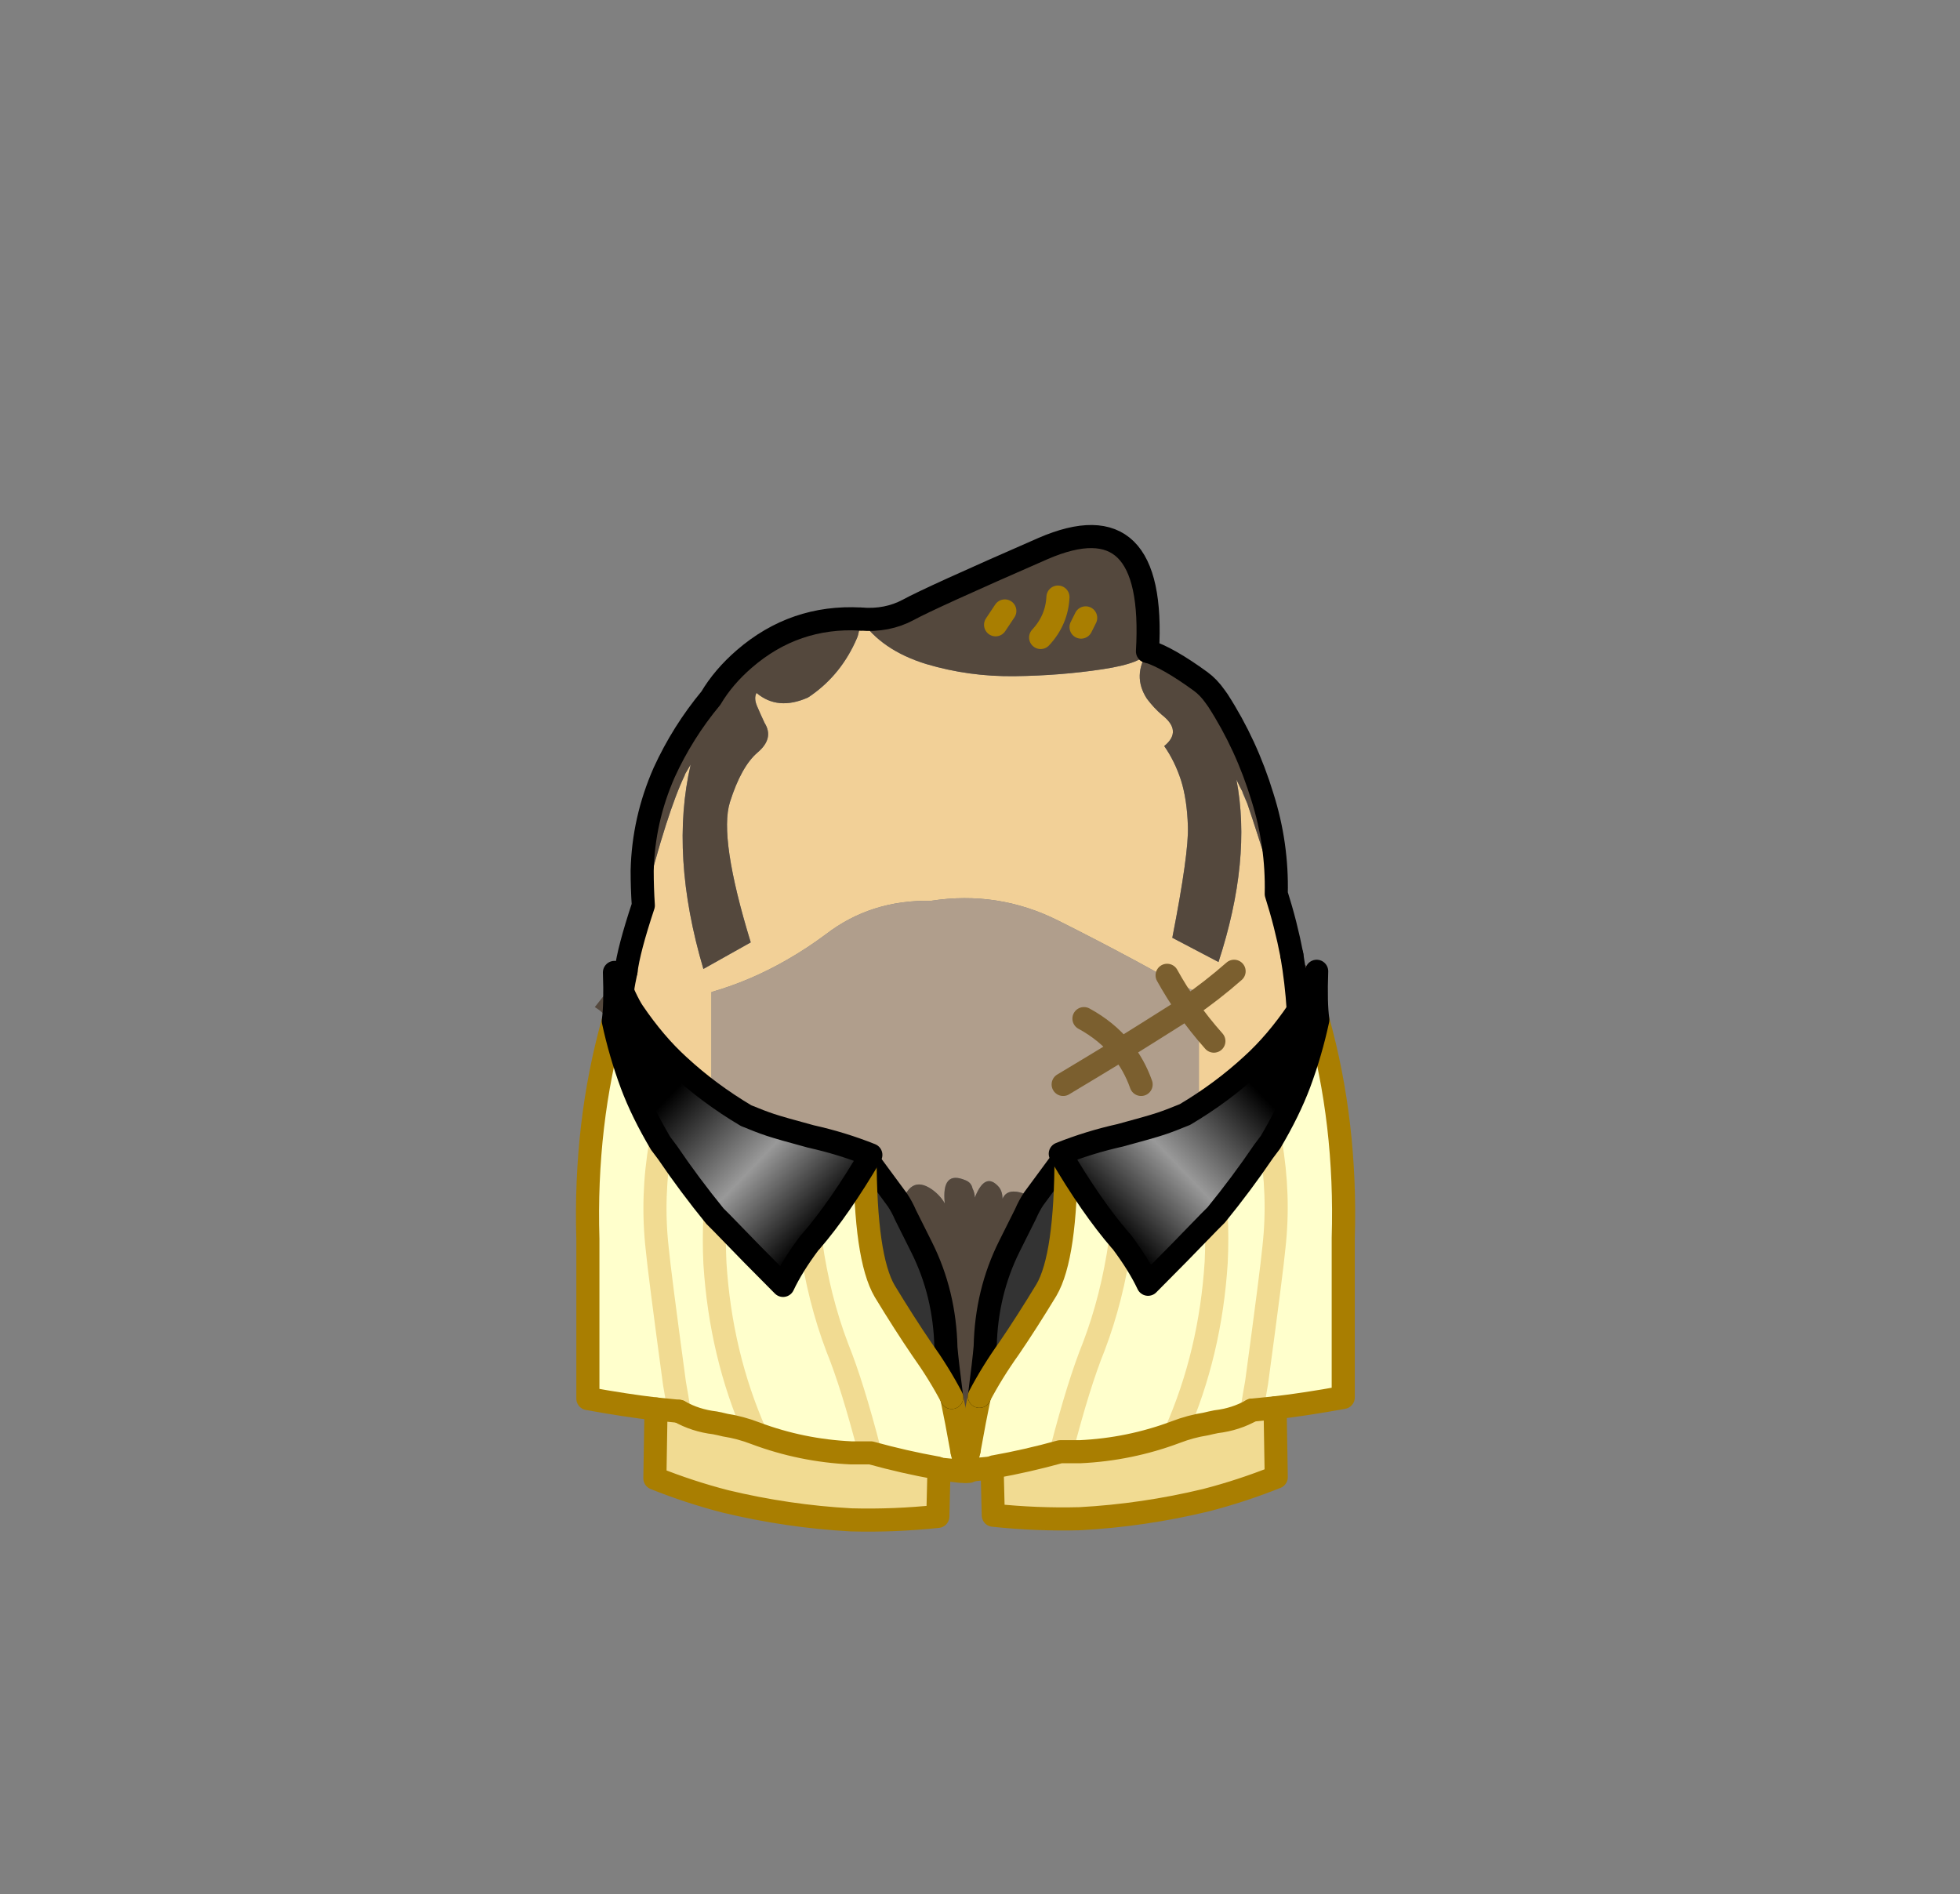 <svg height="82" width="84.85" xmlns:xlink="http://www.w3.org/1999/xlink" xmlns="http://www.w3.org/2000/svg"><rect width="100%" height="100%" fill="#808080" stroke="none"/><defs><linearGradient gradientUnits="userSpaceOnUse" color-interpolation="sRGB" x1="10.5" y1="2.75" x2="4.2" y2="8.75" id="a"><stop offset="0"/><stop stop-color="#999" offset=".545"/><stop offset="1"/></linearGradient><linearGradient xlink:href="#a" id="b" gradientUnits="userSpaceOnUse" x1="10.5" y1="2.75" x2="4.2" y2="8.75"/><linearGradient xlink:href="#a" id="c" gradientUnits="userSpaceOnUse" x1="10.5" y1="2.75" x2="4.2" y2="8.75"/></defs><g style="display:inline"><path fill="#f2d097" d="M49.675 28.2q-.139.502-1.95.775-1.819.275-3.8.3-1.976.025-3.825-.525-1.95-.6-2.85-1.95-.046.594-.15.825-.663 1.55-1.975 2.475-.074.051-.15.1-1.307.579-2.225-.2-.124.225.025.575t.325.725q.417.665-.3 1.275-.71.604-1.2 2.15-.487 1.548.9 6.075l-2.05 1.15q-1.457-4.934-.55-8.85l-.25.425v.025q-.766 1.579-1.8 5.65-.637 1.919-.75 2.85-.11.529-.125.65-.176 1.4-.25 1.975.097.129.2.25 1.801 1.804 3.875 2.9V42.95q1.693-.488 3.275-1.4.855-.489 1.675-1.1 1.95-1.5 4.55-1.45 2.9-.45 5.5.85 1.682.841 3.325 1.725.723.39 1.45.8.158.082.325.175.5.2 1 .45v4.8q-.5.1-.6.4 1.6-.95 2.9-2.15 1.046-.933 2-2.35-.074-1.173-.275-2.35-.254-1.323-.675-2.65-.868-2.793-1.25-3.9l-.225-.5h.025q-.088-.156-.275-.55.67 3.468-.775 7.9l-2-1.05q.718-3.671.675-4.825-.036-1.162-.3-2-.272-.829-.725-1.475.8-.65-.1-1.35-.35-.3-.65-.7-.645-.992.05-2.05h-.025"/><path fill="#54483d" d="M51.975 29.5q-1.415-1.029-2.275-1.3-.695 1.058-.05 2.05.3.4.65.7.9.7.1 1.35.453.646.725 1.475.264.838.3 2 .043 1.154-.675 4.825l2 1.05q1.445-4.432.775-7.9.187.394.275.55.148.357.2.5.382 1.107 1.25 3.9.05-2.15-.6-4.2-.687-2.257-1.925-4.175l-.125-.175q-.278-.396-.625-.65"/><path fill="#b09e8c" d="M45.8 39.85q-2.6-1.3-5.5-.85-2.6-.05-4.55 1.45-.82.611-1.675 1.1-1.582.912-3.275 1.4v4.875q.371.201.75.375 1.278.583 2.325.925.73.183 1.45.25 1.195.117 1.725.4.584.054.9.025-.202.259-.4.525l1.425 2q.375-1.525 1.375-.825.35.25.55.6-.15-1.45.9-1 .25.1.3.35.1.2.1.4.45-1.15 1.05-.45.15.2.15.5.25-.6 1.325-.05l1.425-1.9q.985-.554 2.325-.875 1.332-.324 1.775-.475.448-.15 1.05-.4.1-.3.6-.4V43q-.5-.25-1-.45-.167-.093-.325-.175-.727-.41-1.45-.8-1.643-.884-3.325-1.725"/><path fill="#54483d" d="M57 42q-.521-.142-1.075-.65.201 1.177.275 2.35.305-.45.8-1.7"/><path d="m48.475 53.675.075.025q-.035-.041-.075-.075-.003.025 0 .05"/><path fill="#54483d" d="M38.975 52.325q.246.327.45.675.865 1.362 1.225 3 .349 1.513.85 5.25h.65v.05q.145-.851.2-.9l.025-.025q.248-1.549.275-2.125.05-2.35 1.05-4.35.34-.715.7-1.4.157-.331.325-.65-1.075-.55-1.325.05 0-.3-.15-.5-.6-.7-1.05.45 0-.2-.1-.4-.05-.25-.3-.35-1.05-.45-.9 1-.2-.35-.55-.6-1-.7-1.375.825"/><path fill="#ffc" d="m42.375 60.375-.025.025q-.055.049-.2.9v.35q.128-.699.225-1.275"/><path fill="#54483d" d="M37.25 26.8q-2.853-.153-5.025 1.725-.906.783-1.45 1.7Q29.55 31.7 28.75 33.45q-.9 2.05-.95 4.25 0 .75.05 1.5 1.034-4.071 1.8-5.65v-.025l.25-.425q-.907 3.916.55 8.85l2.05-1.15q-1.387-4.527-.9-6.075.49-1.546 1.2-2.15.717-.61.3-1.275-.176-.375-.325-.725-.149-.35-.025-.575.918.779 2.225.2.076-.049.15-.1 1.312-.925 1.975-2.475.104-.231.15-.825M26.3 44.1q.207.306.425.575.074-.575.25-1.975.015-.121.125-.65-.7.7-1.35 1.55.388.242.55.5"/><path fill="none" stroke="#333" stroke-linecap="round" stroke-linejoin="round" vector-effect="non-scaling-stroke" d="M49.675 28.2h.025"/><path fill="none" stroke="#000" stroke-linecap="round" stroke-linejoin="round" d="M32.225 28.525q2.172-1.878 5.025-1.725m-6.475 3.425q.544-.917 1.45-1.7M28.75 33.45q.8-1.75 2.025-3.225M27.8 37.7q.05-2.2.95-4.25m-.9 5.75q-.05-.75-.05-1.5m-.7 4.35q.113-.931.75-2.85m27.4-.5q.421 1.327.675 2.65M54.65 34.5q.65 2.05.6 4.2m-2.525-8.375q1.238 1.918 1.925 4.175m-2.05-4.35.125.175m-.75-.825q.347.254.625.65m-2.9-1.95q.86.271 2.275 1.3"/><path fill="none" stroke="#a97e01" stroke-linecap="round" stroke-linejoin="round" d="M48.475 53.675q-.003-.025 0-.05M46.15 49.95q1.125 2.247 2.325 3.675"/><path fill="none" stroke="#000" stroke-linecap="round" stroke-linejoin="round" d="M27.1 42.05q-.11.529-.125.65-.176 1.4-.25 1.975M56.2 43.7q-.074-1.173-.275-2.35"/><path fill="none" stroke="#7b5f2f" stroke-linecap="round" stroke-linejoin="round" d="M52.55 45.075q-.624-.702-1.15-1.45-.244.168-.5.325-1.165.738-2.35 1.475.546.668.85 1.525m-.85-1.525q-1.252.763-2.525 1.525m2.525-1.525q-.647-.793-1.625-1.325m4.475-.475q-.477-.681-.875-1.4m.875 1.4q1.064-.73 2.025-1.575"/><path fill="#54483d" d="M47.725 28.975q1.811-.273 1.95-.775.383-6.579-4.525-4.45-4.896 2.139-5.825 2.65-.929.499-2.075.4.9 1.35 2.85 1.95 1.849.55 3.825.525 1.981-.025 3.8-.3M43.5 26.45l-.4.6.4-.6m3.5.3-.2.4.2-.4"/><path fill="#54483d" d="M45.8 25.85q-.05 1-.75 1.75.7-.75.75-1.75"/><path fill="none" stroke="#000" stroke-linecap="round" stroke-linejoin="round" d="M49.675 28.2q.383-6.579-4.525-4.45-4.896 2.139-5.825 2.65-.929.499-2.075.4"/><path fill="none" stroke="#a97e01" stroke-linecap="round" stroke-linejoin="round" d="m43.5 26.45-.4.6m3.9-.3-.2.4m-1-1.3q-.05 1-.75 1.75"/><path fill="#ffc" d="M58.15 53.601q.15-5-1.1-9.45-.3 1.4-.8 2.75-.45 1.2-1.25 2.55.4 2.3.15 4.55-.1 1.05-.75 5.85-.1.55-.2 1.2l1-.1q1.3-.15 2.95-.45v-6.9m-5.5-1-.3.3q-1.3 1.35-2.65 2.7-.4-.85-1.15-1.85h-.05q-.35 2.45-1.15 4.55-.65 1.6-1.4 4.5-.05 0-.05.05h.85q2.15-.1 4.15-.85 1.5-3.4 1.75-7.35.05-1.05 0-2.05"/><path fill="#ffc" d="M54.7 49.851q-.95 1.4-2.05 2.75.05 1 0 2.05-.25 3.95-1.75 7.35.65-.25 1.3-.35.2-.05.45-.1.85-.1 1.55-.5.1-.65.2-1.2.65-4.8.75-5.85.25-2.25-.15-4.55l-.3.4m-6.2 3.85q-1.25-1.45-2.35-3.7 0 4.4-.85 5.85-.85 1.4-1.6 2.5-.75 1.05-1.3 2.1-.2.95-.45 2.35-.1.4-.15.85h.2q.4-.05.95-.1.05-.05.1-.05 1.4-.25 2.85-.65 0-.05.05-.05.75-2.9 1.4-4.5.8-2.1 1.15-4.55-.05-.05 0-.05"/><path fill="#333" d="m46.15 50.001-1.4 1.9q-.2.3-.35.65l-.7 1.4q-1 2-1.05 4.35-.05.6-.25 2.15.55-1.05 1.3-2.1.75-1.1 1.6-2.5.85-1.45.85-5.85"/><path fill="#ffc" d="M41.7 62.801h-.05v.85h.15q-.05-.45-.1-.85"/><path fill="#54483d" d="M41.95 62.801h-.25q.05.4.1.85.05-.45.15-.85"/><path fill="#f1db92" d="M43.05 63.501q-.05 0-.1.05l.05 2.05q1.9.2 3.75.15 2.75-.15 5.45-.8 1.55-.4 3.05-1l-.05-3-1 .1q-.7.4-1.55.5-.25.05-.45.1-.65.1-1.3.35-2 .75-4.15.85h-.85q-1.45.4-2.85.65"/><path fill="none" stroke="#a97e01" stroke-linecap="round" stroke-linejoin="round" d="M41.95 62.801q.25-1.4.45-2.35m-.6 3.2h-.15m.35 0h-.2m1.15-.1q-.55.05-.95.1m1 1.95-.05-2.05m3.8 2.2q-1.85.05-3.75-.15m9.2-.65q-2.7.65-5.45.8m8.5-1.8q-1.5.6-3.05 1m3-4 .05 3m2.9-3.45q-1.65.3-2.95.45m2.95-7.35v6.9m-1.1-16.35q1.25 4.45 1.1 9.45"/><path fill="none" stroke="#000" stroke-linecap="round" stroke-linejoin="round" d="m44.75 51.901 1.4-1.9m-1.75 2.55q.15-.35.35-.65m-1.05 2.05.7-1.4m-1.75 5.75q.05-2.35 1.05-4.35m-1.3 6.5q.2-1.55.25-2.15"/><path fill="none" stroke="#f1db92" stroke-linecap="round" stroke-linejoin="round" d="M55 49.451q.4 2.3.15 4.55-.1 1.05-.75 5.85-.1.55-.2 1.2"/><path fill="none" stroke="#a97e01" stroke-linecap="round" stroke-linejoin="round" d="m54.2 61.051 1-.1"/><path fill="none" stroke="#f1db92" stroke-linecap="round" stroke-linejoin="round" d="M48.5 53.751q-.35 2.45-1.15 4.55-.65 1.6-1.4 4.5-.05 0-.05.05m5-.85q1.5-3.4 1.75-7.35.05-1.05 0-2.05"/><path fill="none" stroke="#a97e01" stroke-linecap="round" stroke-linejoin="round" d="M45.9 62.851h.85q2.15-.1 4.15-.85m0 0q.65-.25 1.3-.35.2-.05.45-.1.85-.1 1.55-.5m-8.05-11.05q0 4.4-.85 5.85-.85 1.4-1.6 2.5-.75 1.05-1.3 2.1m-.45 2.35q-.1.4-.15.85m1.15-.1q.05-.05.1-.05 1.4-.25 2.85-.65m-4.1.8q-.05-.45-.1-.85"/><path fill="url(#a)" stroke="#000" stroke-linecap="round" stroke-linejoin="round" d="M15.35 0q-.5 1.25-.8 1.7-.95 1.4-2 2.35-1.3 1.2-2.9 2.15-.6.25-1.05.4-.45.15-1.75.5-1.35.3-2.6.8 1.35 2.3 2.6 3.75l.05.05q.75 1 1.15 1.85 1.35-1.35 2.65-2.7l.3-.3q1.1-1.35 2.05-2.75l.3-.4q.8-1.35 1.25-2.55.5-1.35.8-2.75-.1-.7-.05-2.1" style="fill:url(#b)" transform="translate(41.65 42.051)"/><path fill="#ffc" d="M25.45 53.651q-.15-5 1.1-9.45.3 1.4.8 2.75.45 1.2 1.25 2.55-.4 2.3-.15 4.55.1 1.05.75 5.85.1.55.2 1.2l-1-.1q-1.3-.15-2.95-.45v-6.9m5.5-1 .3.3q1.3 1.35 2.65 2.7.4-.85 1.15-1.85h.05q.35 2.45 1.15 4.55.65 1.6 1.4 4.5.05 0 .05.05h-.85q-2.15-.1-4.15-.85-1.5-3.4-1.75-7.35-.05-1.05 0-2.05"/><path fill="#ffc" d="M28.9 49.901q.95 1.4 2.05 2.75-.05 1 0 2.05.25 3.95 1.75 7.35-.65-.25-1.3-.35-.2-.05-.45-.1-.85-.1-1.55-.5-.1-.65-.2-1.2-.65-4.8-.75-5.85-.25-2.25.15-4.55l.3.4m6.2 3.85q1.25-1.45 2.35-3.7 0 4.4.85 5.85.85 1.4 1.6 2.5.75 1.05 1.3 2.1.2.95.45 2.35.1.4.15.85h-.2q-.4-.05-.95-.1-.05-.05-.1-.05-1.4-.25-2.85-.65 0-.05-.05-.05-.75-2.9-1.4-4.5-.8-2.1-1.15-4.55.05-.05 0-.05"/><path fill="#333" d="m37.45 50.051 1.4 1.9q.2.3.35.65l.7 1.4q1 2 1.05 4.35.05.6.25 2.15-.55-1.05-1.3-2.1-.75-1.1-1.6-2.5-.85-1.45-.85-5.85"/><path fill="#ffc" d="M41.9 62.851h.05v.85h-.15q.05-.45.1-.85"/><path fill="#54483d" d="M41.65 62.851h.25q-.05.4-.1.85-.05-.45-.15-.85"/><path fill="#f1db92" d="M40.55 63.551q.05 0 .1.05l-.05 2.05q-1.9.2-3.75.15-2.75-.15-5.45-.8-1.55-.4-3.05-1l.05-3 1 .1q.7.4 1.55.5.25.05.45.1.65.1 1.3.35 2 .75 4.15.85h.85q1.45.4 2.85.65"/><path fill="none" stroke="#a97e01" stroke-linecap="round" stroke-linejoin="round" d="M41.65 62.851q-.25-1.4-.45-2.35m.6 3.2h.15m-.35 0h.2m-1.15-.1q.55.05.95.1m-1 1.95.05-2.05m-3.8 2.2q1.85.05 3.75-.15m-9.2-.65q2.7.65 5.45.8m-8.5-1.8q1.5.6 3.05 1m-3-4-.05 3m-2.9-3.45q1.65.3 2.95.45m-2.95-7.35v6.9m1.1-16.35q-1.25 4.45-1.1 9.45"/><path fill="none" stroke="#000" stroke-linecap="round" stroke-linejoin="round" d="m38.85 51.951-1.4-1.9m1.75 2.55q-.15-.35-.35-.65m1.05 2.05-.7-1.4m1.75 5.75q-.05-2.35-1.05-4.35m1.3 6.5q-.2-1.55-.25-2.15"/><path fill="none" stroke="#f1db92" stroke-linecap="round" stroke-linejoin="round" d="M28.6 49.501q-.4 2.3-.15 4.55.1 1.05.75 5.85.1.55.2 1.2"/><path fill="none" stroke="#a97e01" stroke-linecap="round" stroke-linejoin="round" d="m29.4 61.101-1-.1"/><path fill="none" stroke="#f1db92" stroke-linecap="round" stroke-linejoin="round" d="M35.1 53.801q.35 2.45 1.15 4.55.65 1.6 1.4 4.5.05 0 .05.05m-5-.85q-1.5-3.4-1.75-7.35-.05-1.05 0-2.05"/><path fill="none" stroke="#a97e01" stroke-linecap="round" stroke-linejoin="round" d="M37.7 62.901h-.85q-2.15-.1-4.15-.85m0 0q-.65-.25-1.3-.35-.2-.05-.45-.1-.85-.1-1.55-.5m8.05-11.05q0 4.4.85 5.85.85 1.4 1.6 2.5.75 1.05 1.3 2.1m.45 2.35q.1.4.15.85m-1.15-.1q-.05-.05-.1-.05-1.4-.25-2.85-.65m4.1.8q.05-.45.1-.85"/><path fill="url(#a)" stroke="#000" stroke-linecap="round" stroke-linejoin="round" d="M15.35 0q-.5 1.25-.8 1.7-.95 1.4-2 2.35-1.3 1.2-2.9 2.15-.6.25-1.05.4-.45.15-1.75.5-1.35.3-2.6.8 1.35 2.3 2.6 3.75l.05.05q.75 1 1.15 1.85 1.35-1.35 2.65-2.7l.3-.3q1.1-1.35 2.05-2.75l.3-.4q.8-1.35 1.25-2.55.5-1.35.8-2.75-.1-.7-.05-2.1" style="fill:url(#c)" transform="matrix(-1 0 0 1 41.95 42.101)"/></g></svg>